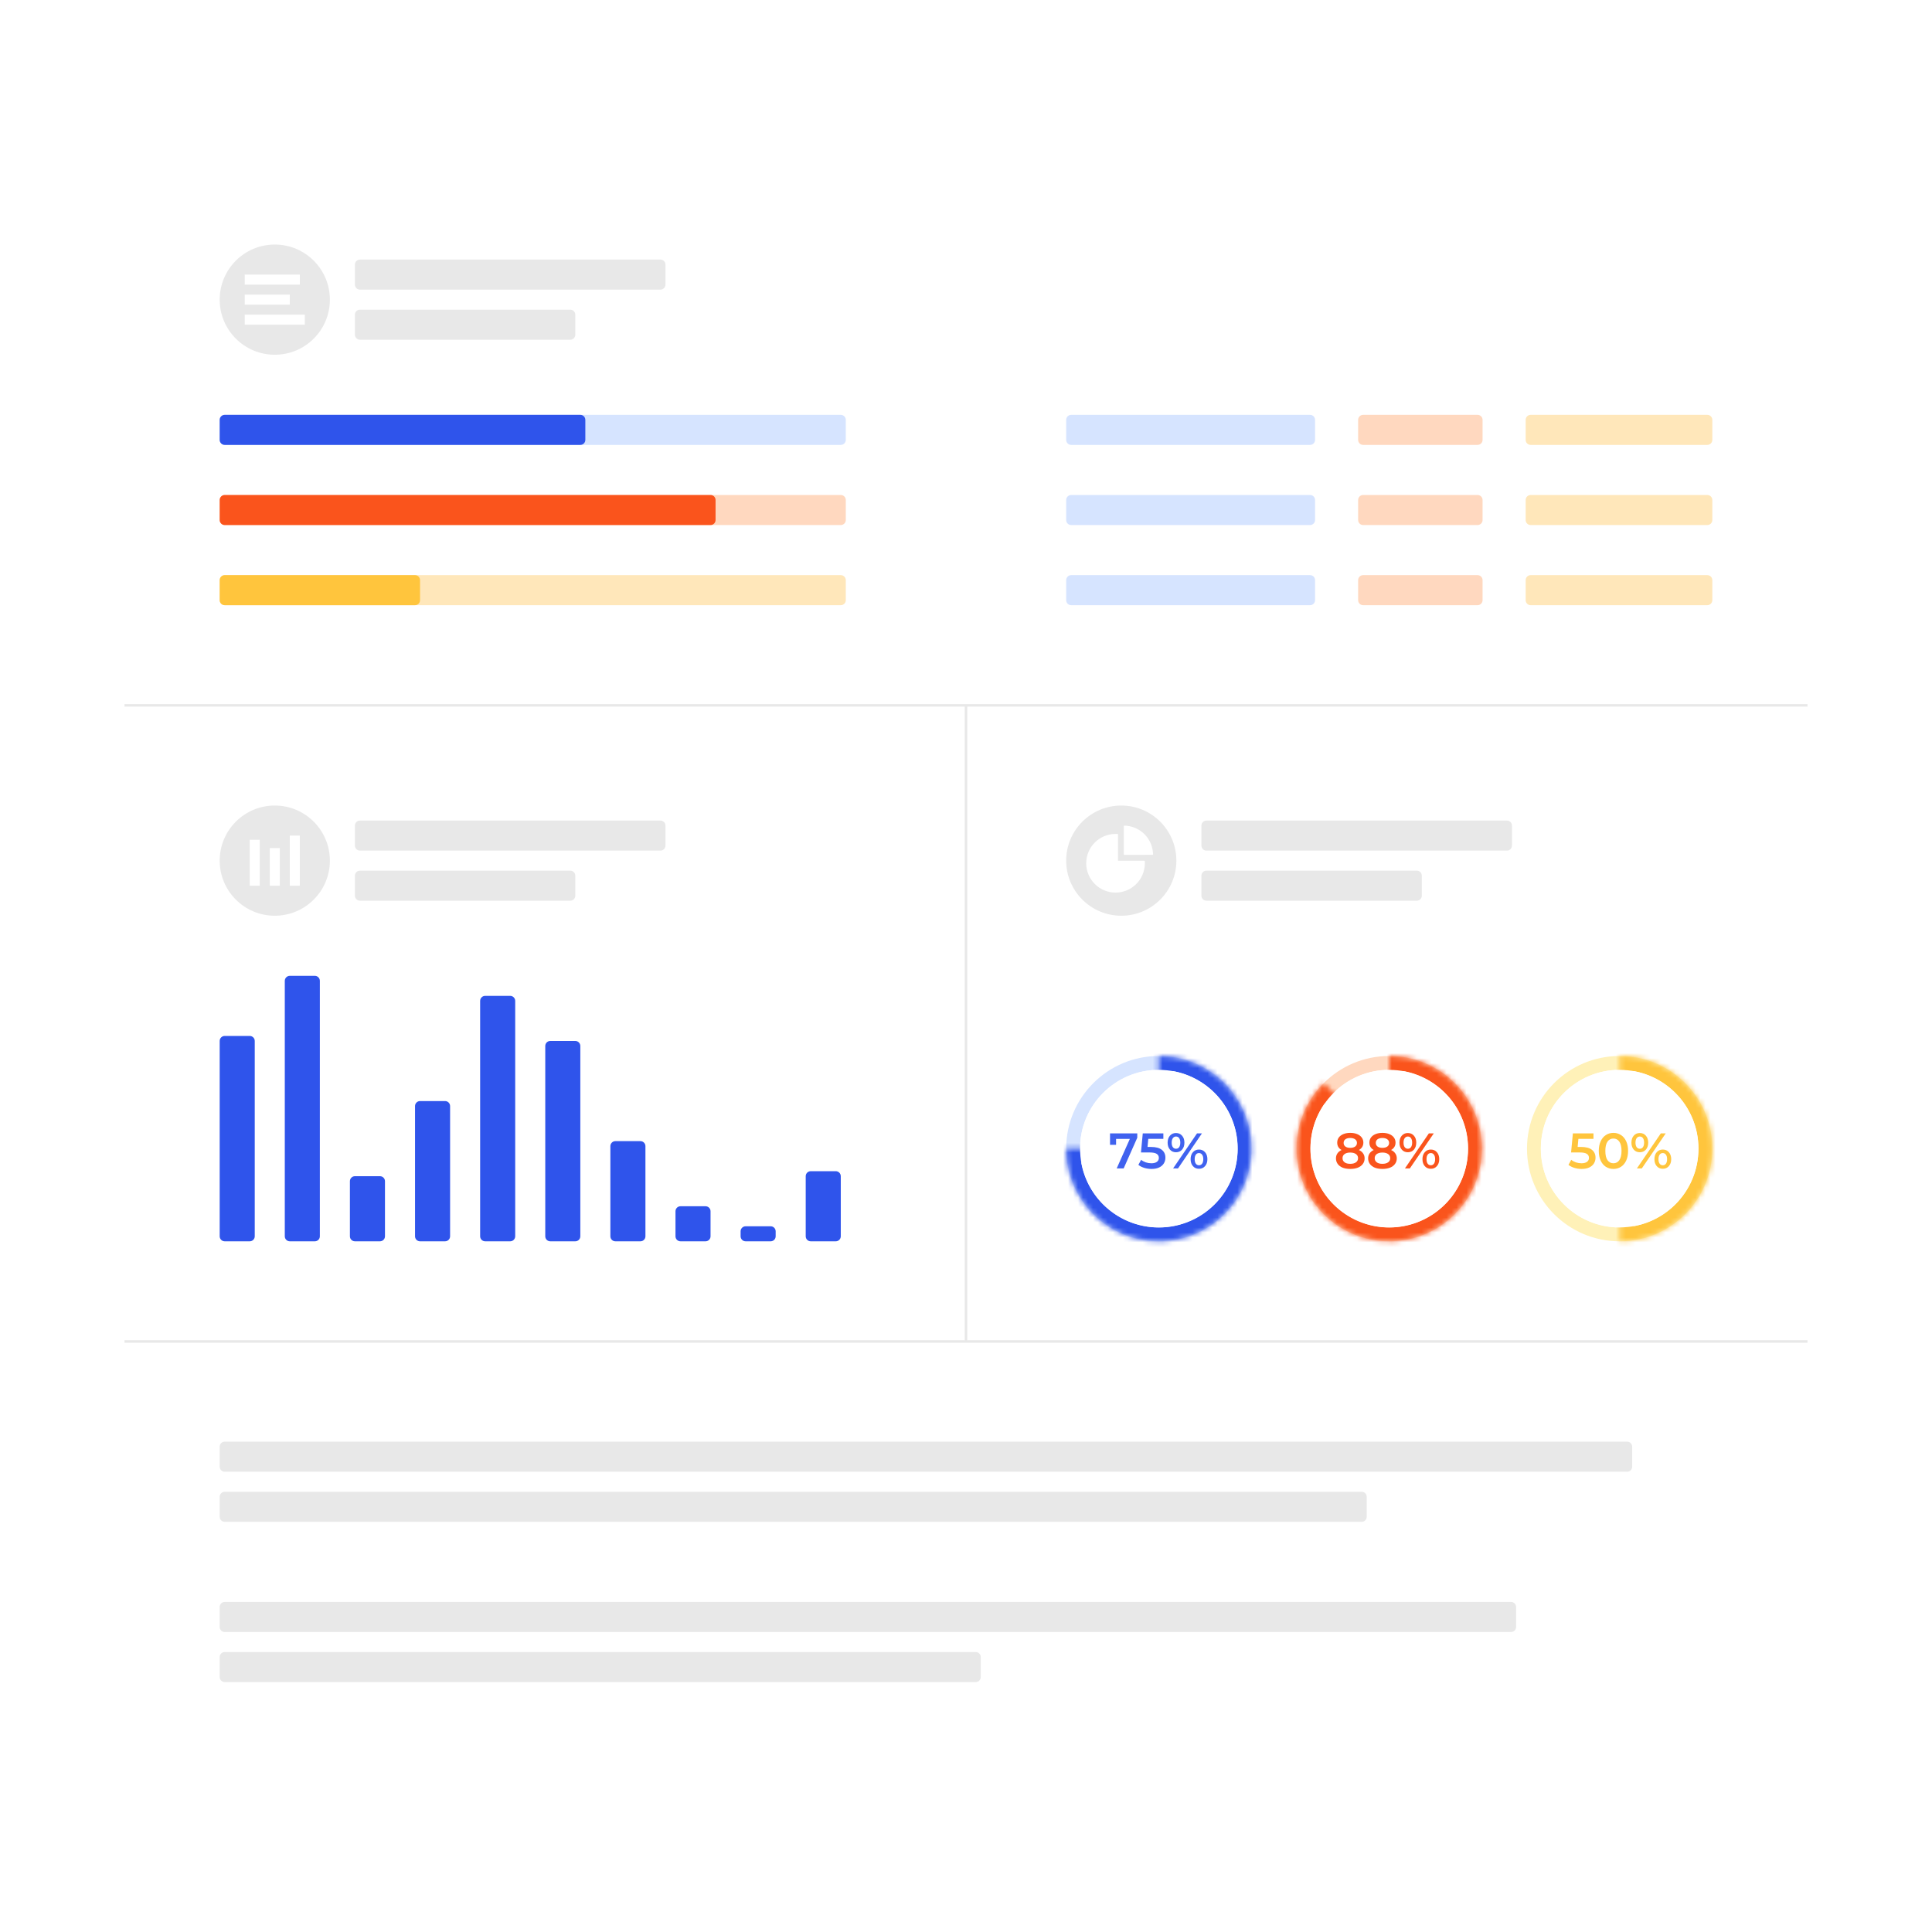 <svg width="388" height="388" viewBox="0 0 388 388" fill="none" xmlns="http://www.w3.org/2000/svg">
<g filter="url(#filter0_dd)">
<path d="M24 34.024C24 31.802 25.802 30 28.024 30H359.976C362.199 30 364 31.802 364 34.024V353.905C364 356.128 362.199 357.929 359.976 357.929H28.024C25.802 357.929 24 356.128 24 353.905V34.024Z" fill="white"/>
</g>
<path fill-rule="evenodd" clip-rule="evenodd" d="M362.994 141.908H25.006V141.405H362.994V141.908Z" fill="#E8E8E8"/>
<path fill-rule="evenodd" clip-rule="evenodd" d="M362.994 269.66H25.006V269.157H362.994V269.66Z" fill="#E8E8E8"/>
<path fill-rule="evenodd" clip-rule="evenodd" d="M193.749 269.408L193.749 141.657L194.252 141.657L194.252 269.408L193.749 269.408Z" fill="#E8E8E8"/>
<circle cx="232.729" cy="230.681" r="17.222" stroke="#D6E4FF" stroke-width="2.775"/>
<mask id="path-7-inside-1" fill="white">
<path d="M232.729 212.071C236.409 212.071 240.007 213.163 243.067 215.207C246.128 217.252 248.513 220.159 249.922 223.559C251.33 226.959 251.699 230.701 250.981 234.311C250.262 237.921 248.49 241.237 245.887 243.839C243.285 246.442 239.969 248.214 236.359 248.932C232.749 249.651 229.008 249.282 225.607 247.873C222.207 246.465 219.3 244.08 217.255 241.019C215.211 237.959 214.119 234.361 214.119 230.681H232.729V212.071Z"/>
</mask>
<path d="M232.729 212.071C236.409 212.071 240.007 213.163 243.067 215.207C246.128 217.252 248.513 220.159 249.922 223.559C251.33 226.959 251.699 230.701 250.981 234.311C250.262 237.921 248.49 241.237 245.887 243.839C243.285 246.442 239.969 248.214 236.359 248.932C232.749 249.651 229.008 249.282 225.607 247.873C222.207 246.465 219.3 244.08 217.255 241.019C215.211 237.959 214.119 234.361 214.119 230.681H232.729V212.071Z" stroke="#2F54EB" stroke-width="5.55" mask="url(#path-7-inside-1)"/>
<circle cx="232.728" cy="230.68" r="15.818" fill="white"/>
<path d="M228.396 227.613V228.488L225.66 234.654H224.262L226.907 228.719H224.141V229.916H222.924V227.613H228.396Z" fill="#4062EF"/>
<path d="M231.13 230.339C232.123 230.339 232.857 230.533 233.333 230.922C233.809 231.304 234.047 231.827 234.047 232.491C234.047 232.914 233.944 233.296 233.736 233.638C233.528 233.98 233.216 234.252 232.8 234.453C232.384 234.654 231.871 234.755 231.261 234.755C230.758 234.755 230.272 234.684 229.802 234.543C229.333 234.396 228.937 234.195 228.616 233.94L229.169 232.924C229.43 233.138 229.742 233.309 230.104 233.437C230.473 233.558 230.852 233.618 231.241 233.618C231.704 233.618 232.066 233.524 232.327 233.336C232.596 233.142 232.73 232.877 232.73 232.542C232.73 232.18 232.586 231.908 232.297 231.727C232.016 231.539 231.529 231.445 230.839 231.445H229.139L229.501 227.613H233.635V228.709H230.607L230.456 230.339H231.13Z" fill="#4062EF"/>
<path d="M236.172 231.405C235.669 231.405 235.263 231.227 234.955 230.872C234.647 230.516 234.492 230.05 234.492 229.474C234.492 228.897 234.647 228.431 234.955 228.075C235.263 227.72 235.669 227.542 236.172 227.542C236.675 227.542 237.081 227.72 237.389 228.075C237.704 228.424 237.862 228.89 237.862 229.474C237.862 230.057 237.704 230.526 237.389 230.882C237.081 231.231 236.675 231.405 236.172 231.405ZM240.397 227.613H241.383L236.575 234.654H235.589L240.397 227.613ZM236.172 230.701C236.447 230.701 236.658 230.594 236.806 230.379C236.96 230.164 237.037 229.863 237.037 229.474C237.037 229.085 236.96 228.783 236.806 228.568C236.658 228.354 236.447 228.246 236.172 228.246C235.911 228.246 235.699 228.357 235.538 228.578C235.384 228.793 235.307 229.091 235.307 229.474C235.307 229.856 235.384 230.158 235.538 230.379C235.699 230.594 235.911 230.701 236.172 230.701ZM240.789 234.724C240.286 234.724 239.881 234.547 239.572 234.191C239.264 233.836 239.109 233.37 239.109 232.793C239.109 232.216 239.264 231.75 239.572 231.395C239.881 231.039 240.286 230.862 240.789 230.862C241.292 230.862 241.698 231.039 242.006 231.395C242.322 231.75 242.479 232.216 242.479 232.793C242.479 233.37 242.322 233.836 242.006 234.191C241.698 234.547 241.292 234.724 240.789 234.724ZM240.789 234.02C241.058 234.02 241.269 233.913 241.423 233.698C241.577 233.477 241.654 233.175 241.654 232.793C241.654 232.411 241.577 232.112 241.423 231.898C241.269 231.677 241.058 231.566 240.789 231.566C240.521 231.566 240.31 231.673 240.156 231.888C240.001 232.102 239.924 232.404 239.924 232.793C239.924 233.182 240.001 233.484 240.156 233.698C240.31 233.913 240.521 234.02 240.789 234.02Z" fill="#4062EF"/>
<circle cx="279" cy="230.681" r="17.222" stroke="#FFD8BF" stroke-width="2.775"/>
<mask id="path-11-inside-2" fill="white">
<path d="M279 212.071C283.305 212.071 287.478 213.564 290.806 216.295C294.134 219.027 296.412 222.827 297.252 227.05C298.092 231.273 297.442 235.656 295.412 239.453C293.383 243.25 290.099 246.226 286.122 247.873C282.144 249.521 277.718 249.739 273.598 248.489C269.478 247.239 265.919 244.599 263.527 241.019C261.135 237.44 260.058 233.141 260.48 228.857C260.902 224.572 262.797 220.566 265.841 217.522L279 230.681V212.071Z"/>
</mask>
<path d="M279 212.071C283.305 212.071 287.478 213.564 290.806 216.295C294.134 219.027 296.412 222.827 297.252 227.05C298.092 231.273 297.442 235.656 295.412 239.453C293.383 243.25 290.099 246.226 286.122 247.873C282.144 249.521 277.718 249.739 273.598 248.489C269.478 247.239 265.919 244.599 263.527 241.019C261.135 237.44 260.058 233.141 260.48 228.857C260.902 224.572 262.797 220.566 265.841 217.522L279 230.681V212.071Z" stroke="#FA541C" stroke-width="5.55" mask="url(#path-11-inside-2)"/>
<circle cx="279" cy="230.68" r="15.818" fill="white"/>
<path d="M272.906 230.952C273.275 231.12 273.556 231.348 273.751 231.636C273.952 231.918 274.053 232.25 274.053 232.632C274.053 233.061 273.932 233.437 273.691 233.759C273.456 234.08 273.121 234.329 272.685 234.503C272.249 234.671 271.742 234.754 271.166 234.754C270.589 234.754 270.083 234.671 269.647 234.503C269.218 234.329 268.886 234.08 268.651 233.759C268.416 233.437 268.299 233.061 268.299 232.632C268.299 232.25 268.396 231.918 268.591 231.636C268.785 231.348 269.063 231.12 269.425 230.952C269.144 230.798 268.926 230.597 268.772 230.349C268.624 230.094 268.55 229.802 268.55 229.473C268.55 229.078 268.658 228.732 268.872 228.437C269.094 228.142 269.402 227.914 269.798 227.753C270.193 227.592 270.649 227.512 271.166 227.512C271.689 227.512 272.148 227.592 272.544 227.753C272.939 227.914 273.248 228.142 273.469 228.437C273.691 228.732 273.801 229.078 273.801 229.473C273.801 229.802 273.724 230.09 273.57 230.338C273.416 230.587 273.194 230.791 272.906 230.952ZM271.166 228.538C270.757 228.538 270.431 228.625 270.19 228.799C269.955 228.974 269.838 229.219 269.838 229.534C269.838 229.836 269.955 230.077 270.19 230.258C270.431 230.432 270.757 230.52 271.166 230.52C271.581 230.52 271.91 230.432 272.151 230.258C272.393 230.077 272.514 229.836 272.514 229.534C272.514 229.219 272.39 228.974 272.141 228.799C271.9 228.625 271.575 228.538 271.166 228.538ZM271.166 233.728C271.649 233.728 272.031 233.628 272.312 233.427C272.594 233.225 272.735 232.947 272.735 232.592C272.735 232.243 272.594 231.968 272.312 231.767C272.031 231.566 271.649 231.465 271.166 231.465C270.683 231.465 270.304 231.566 270.029 231.767C269.754 231.968 269.617 232.243 269.617 232.592C269.617 232.947 269.754 233.225 270.029 233.427C270.304 233.628 270.683 233.728 271.166 233.728Z" fill="#FA541C"/>
<path d="M279.367 230.952C279.736 231.12 280.018 231.348 280.212 231.636C280.414 231.918 280.514 232.25 280.514 232.632C280.514 233.061 280.393 233.437 280.152 233.759C279.917 234.08 279.582 234.329 279.146 234.503C278.71 234.671 278.204 234.754 277.627 234.754C277.05 234.754 276.544 234.671 276.108 234.503C275.679 234.329 275.347 234.08 275.112 233.759C274.878 233.437 274.76 233.061 274.76 232.632C274.76 232.25 274.858 231.918 275.052 231.636C275.246 231.348 275.525 231.12 275.887 230.952C275.605 230.798 275.387 230.597 275.233 230.349C275.086 230.094 275.012 229.802 275.012 229.473C275.012 229.078 275.119 228.732 275.334 228.437C275.555 228.142 275.863 227.914 276.259 227.753C276.655 227.592 277.111 227.512 277.627 227.512C278.15 227.512 278.61 227.592 279.005 227.753C279.401 227.914 279.709 228.142 279.931 228.437C280.152 228.732 280.263 229.078 280.263 229.473C280.263 229.802 280.186 230.09 280.031 230.338C279.877 230.587 279.656 230.791 279.367 230.952ZM277.627 228.538C277.218 228.538 276.893 228.625 276.651 228.799C276.417 228.974 276.299 229.219 276.299 229.534C276.299 229.836 276.417 230.077 276.651 230.258C276.893 230.432 277.218 230.52 277.627 230.52C278.043 230.52 278.372 230.432 278.613 230.258C278.854 230.077 278.975 229.836 278.975 229.534C278.975 229.219 278.851 228.974 278.603 228.799C278.361 228.625 278.036 228.538 277.627 228.538ZM277.627 233.728C278.11 233.728 278.492 233.628 278.774 233.427C279.056 233.225 279.196 232.947 279.196 232.592C279.196 232.243 279.056 231.968 278.774 231.767C278.492 231.566 278.11 231.465 277.627 231.465C277.144 231.465 276.765 231.566 276.49 231.767C276.216 231.968 276.078 232.243 276.078 232.592C276.078 232.947 276.216 233.225 276.49 233.427C276.765 233.628 277.144 233.728 277.627 233.728Z" fill="#FA541C"/>
<path d="M282.733 231.405C282.23 231.405 281.824 231.227 281.516 230.872C281.207 230.516 281.053 230.05 281.053 229.473C281.053 228.897 281.207 228.431 281.516 228.075C281.824 227.72 282.23 227.542 282.733 227.542C283.236 227.542 283.642 227.72 283.95 228.075C284.265 228.424 284.423 228.89 284.423 229.473C284.423 230.057 284.265 230.526 283.95 230.882C283.642 231.23 283.236 231.405 282.733 231.405ZM286.958 227.612H287.944L283.135 234.654H282.15L286.958 227.612ZM282.733 230.701C283.008 230.701 283.219 230.593 283.367 230.379C283.521 230.164 283.598 229.862 283.598 229.473C283.598 229.084 283.521 228.783 283.367 228.568C283.219 228.353 283.008 228.246 282.733 228.246C282.471 228.246 282.26 228.357 282.099 228.578C281.945 228.793 281.868 229.091 281.868 229.473C281.868 229.856 281.945 230.157 282.099 230.379C282.26 230.593 282.471 230.701 282.733 230.701ZM287.35 234.724C286.847 234.724 286.441 234.547 286.133 234.191C285.824 233.836 285.67 233.37 285.67 232.793C285.67 232.216 285.824 231.75 286.133 231.395C286.441 231.039 286.847 230.862 287.35 230.862C287.853 230.862 288.259 231.039 288.567 231.395C288.882 231.75 289.04 232.216 289.04 232.793C289.04 233.37 288.882 233.836 288.567 234.191C288.259 234.547 287.853 234.724 287.35 234.724ZM287.35 234.02C287.618 234.02 287.83 233.913 287.984 233.698C288.138 233.477 288.215 233.175 288.215 232.793C288.215 232.411 288.138 232.112 287.984 231.898C287.83 231.676 287.618 231.566 287.35 231.566C287.082 231.566 286.871 231.673 286.716 231.888C286.562 232.102 286.485 232.404 286.485 232.793C286.485 233.182 286.562 233.484 286.716 233.698C286.871 233.913 287.082 234.02 287.35 234.02Z" fill="#FA541C"/>
<circle cx="325.272" cy="230.681" r="17.222" stroke="#FFF1B8" stroke-width="2.775"/>
<mask id="path-15-inside-3" fill="white">
<path d="M325.272 212.071C327.715 212.071 330.135 212.552 332.393 213.488C334.651 214.423 336.702 215.794 338.43 217.522C340.159 219.25 341.529 221.301 342.464 223.559C343.4 225.817 343.881 228.237 343.881 230.681C343.881 233.124 343.4 235.544 342.464 237.802C341.529 240.06 340.159 242.111 338.43 243.839C336.702 245.568 334.651 246.938 332.393 247.873C330.135 248.809 327.715 249.29 325.272 249.29L325.272 230.681V212.071Z"/>
</mask>
<path d="M325.272 212.071C327.715 212.071 330.135 212.552 332.393 213.488C334.651 214.423 336.702 215.794 338.43 217.522C340.159 219.25 341.529 221.301 342.464 223.559C343.4 225.817 343.881 228.237 343.881 230.681C343.881 233.124 343.4 235.544 342.464 237.802C341.529 240.06 340.159 242.111 338.43 243.839C336.702 245.568 334.651 246.938 332.393 247.873C330.135 248.809 327.715 249.29 325.272 249.29L325.272 230.681V212.071Z" stroke="#FFC53D" stroke-width="5.55" mask="url(#path-15-inside-3)"/>
<circle cx="325.273" cy="230.68" r="15.818" fill="white"/>
<path d="M317.509 230.338C318.501 230.338 319.236 230.533 319.712 230.922C320.188 231.304 320.426 231.827 320.426 232.491C320.426 232.914 320.322 233.296 320.114 233.638C319.906 233.98 319.595 234.251 319.179 234.453C318.763 234.654 318.25 234.754 317.64 234.754C317.137 234.754 316.651 234.684 316.181 234.543C315.712 234.396 315.316 234.194 314.994 233.94L315.547 232.924C315.809 233.138 316.121 233.309 316.483 233.437C316.852 233.557 317.231 233.618 317.62 233.618C318.082 233.618 318.444 233.524 318.706 233.336C318.974 233.142 319.108 232.877 319.108 232.541C319.108 232.179 318.964 231.908 318.676 231.727C318.394 231.539 317.908 231.445 317.217 231.445H315.517L315.879 227.612H320.014V228.709H316.986L316.835 230.338H317.509Z" fill="#FFC53D"/>
<path d="M324.017 234.754C323.454 234.754 322.951 234.614 322.508 234.332C322.066 234.044 321.717 233.628 321.462 233.085C321.207 232.535 321.08 231.884 321.08 231.133C321.08 230.382 321.207 229.735 321.462 229.192C321.717 228.642 322.066 228.226 322.508 227.944C322.951 227.656 323.454 227.512 324.017 227.512C324.58 227.512 325.083 227.656 325.526 227.944C325.975 228.226 326.327 228.642 326.582 229.192C326.837 229.735 326.964 230.382 326.964 231.133C326.964 231.884 326.837 232.535 326.582 233.085C326.327 233.628 325.975 234.044 325.526 234.332C325.083 234.614 324.58 234.754 324.017 234.754ZM324.017 233.618C324.52 233.618 324.916 233.41 325.204 232.994C325.499 232.578 325.647 231.958 325.647 231.133C325.647 230.308 325.499 229.688 325.204 229.272C324.916 228.856 324.52 228.649 324.017 228.649C323.521 228.649 323.125 228.856 322.83 229.272C322.542 229.688 322.398 230.308 322.398 231.133C322.398 231.958 322.542 232.578 322.83 232.994C323.125 233.41 323.521 233.618 324.017 233.618Z" fill="#FFC53D"/>
<path d="M329.317 231.405C328.814 231.405 328.408 231.227 328.1 230.872C327.791 230.516 327.637 230.05 327.637 229.473C327.637 228.897 327.791 228.431 328.1 228.075C328.408 227.72 328.814 227.542 329.317 227.542C329.82 227.542 330.225 227.72 330.534 228.075C330.849 228.424 331.007 228.89 331.007 229.473C331.007 230.057 330.849 230.526 330.534 230.882C330.225 231.23 329.82 231.405 329.317 231.405ZM333.542 227.612H334.527L329.719 234.654H328.733L333.542 227.612ZM329.317 230.701C329.592 230.701 329.803 230.593 329.95 230.379C330.105 230.164 330.182 229.862 330.182 229.473C330.182 229.084 330.105 228.783 329.95 228.568C329.803 228.353 329.592 228.246 329.317 228.246C329.055 228.246 328.844 228.357 328.683 228.578C328.529 228.793 328.452 229.091 328.452 229.473C328.452 229.856 328.529 230.157 328.683 230.379C328.844 230.593 329.055 230.701 329.317 230.701ZM333.934 234.724C333.431 234.724 333.025 234.547 332.717 234.191C332.408 233.836 332.254 233.37 332.254 232.793C332.254 232.216 332.408 231.75 332.717 231.395C333.025 231.039 333.431 230.862 333.934 230.862C334.437 230.862 334.843 231.039 335.151 231.395C335.466 231.75 335.624 232.216 335.624 232.793C335.624 233.37 335.466 233.836 335.151 234.191C334.843 234.547 334.437 234.724 333.934 234.724ZM333.934 234.02C334.202 234.02 334.413 233.913 334.568 233.698C334.722 233.477 334.799 233.175 334.799 232.793C334.799 232.411 334.722 232.112 334.568 231.898C334.413 231.676 334.202 231.566 333.934 231.566C333.666 231.566 333.454 231.673 333.3 231.888C333.146 232.102 333.069 232.404 333.069 232.793C333.069 233.182 333.146 233.484 333.3 233.698C333.454 233.913 333.666 234.02 333.934 234.02Z" fill="#FFC53D"/>
<path d="M71.277 53.136C71.277 52.581 71.728 52.13 72.283 52.13H132.638C133.194 52.13 133.644 52.581 133.644 53.136V57.16C133.644 57.715 133.194 58.166 132.638 58.166H72.283C71.728 58.166 71.277 57.715 71.277 57.16V53.136Z" fill="#E8E8E8"/>
<path d="M71.277 165.799C71.277 165.243 71.728 164.793 72.283 164.793H132.638C133.194 164.793 133.644 165.243 133.644 165.799V169.822C133.644 170.378 133.194 170.828 132.638 170.828H72.283C71.728 170.828 71.277 170.378 71.277 169.822V165.799Z" fill="#E8E8E8"/>
<path d="M241.277 165.799C241.277 165.243 241.728 164.793 242.283 164.793H302.638C303.194 164.793 303.644 165.243 303.644 165.799V169.822C303.644 170.378 303.194 170.828 302.638 170.828H242.283C241.728 170.828 241.277 170.378 241.277 169.822V165.799Z" fill="#E8E8E8"/>
<path d="M71.277 63.195C71.277 62.64 71.728 62.189 72.283 62.189H114.532C115.087 62.189 115.538 62.64 115.538 63.195V67.219C115.538 67.774 115.087 68.225 114.532 68.225H72.283C71.728 68.225 71.277 67.774 71.277 67.219V63.195Z" fill="#E8E8E8"/>
<path d="M71.277 175.858C71.277 175.302 71.728 174.852 72.283 174.852H114.532C115.087 174.852 115.538 175.302 115.538 175.858V179.882C115.538 180.437 115.087 180.887 114.532 180.887H72.283C71.728 180.887 71.277 180.437 71.277 179.882V175.858Z" fill="#E8E8E8"/>
<path d="M241.277 175.858C241.277 175.302 241.728 174.852 242.283 174.852H284.532C285.087 174.852 285.538 175.302 285.538 175.858V179.882C285.538 180.437 285.087 180.887 284.532 180.887H242.283C241.728 180.887 241.277 180.437 241.277 179.882V175.858Z" fill="#E8E8E8"/>
<path d="M214.119 84.32C214.119 83.764 214.57 83.314 215.125 83.314H263.096C263.652 83.314 264.102 83.764 264.102 84.32V88.343C264.102 88.899 263.652 89.349 263.096 89.349H215.125C214.57 89.349 214.119 88.899 214.119 88.343V84.32Z" fill="#D6E4FF"/>
<path d="M44.119 209.053C44.119 208.498 44.569 208.047 45.125 208.047H50.155C50.71 208.047 51.161 208.498 51.161 209.053V248.284C51.161 248.839 50.71 249.29 50.155 249.29H45.125C44.569 249.29 44.119 248.839 44.119 248.284V209.053Z" fill="#2F54EB"/>
<path d="M57.195 196.982C57.195 196.427 57.646 195.976 58.201 195.976H63.231C63.786 195.976 64.237 196.427 64.237 196.982V248.284C64.237 248.84 63.786 249.29 63.231 249.29H58.201C57.646 249.29 57.195 248.84 57.195 248.284V196.982Z" fill="#2F54EB"/>
<path d="M70.272 237.219C70.272 236.663 70.722 236.213 71.277 236.213H76.307C76.862 236.213 77.313 236.663 77.313 237.219V248.284C77.313 248.84 76.862 249.29 76.307 249.29H71.277C70.722 249.29 70.272 248.84 70.272 248.284V237.219Z" fill="#2F54EB"/>
<path d="M83.35 222.13C83.35 221.575 83.8 221.124 84.356 221.124H89.385C89.941 221.124 90.391 221.575 90.391 222.13V248.284C90.391 248.84 89.941 249.29 89.385 249.29H84.356C83.8 249.29 83.35 248.84 83.35 248.284V222.13Z" fill="#2F54EB"/>
<path d="M96.426 201.006C96.426 200.45 96.876 200 97.432 200H102.461C103.017 200 103.467 200.45 103.467 201.006V248.284C103.467 248.84 103.017 249.29 102.461 249.29H97.432C96.876 249.29 96.426 248.84 96.426 248.284V201.006Z" fill="#2F54EB"/>
<path d="M109.504 210.059C109.504 209.504 109.954 209.053 110.51 209.053H115.539C116.095 209.053 116.545 209.504 116.545 210.059V248.284C116.545 248.84 116.095 249.29 115.539 249.29H110.51C109.954 249.29 109.504 248.84 109.504 248.284V210.059Z" fill="#2F54EB"/>
<path d="M122.58 230.177C122.58 229.622 123.03 229.172 123.586 229.172H128.616C129.171 229.172 129.621 229.622 129.621 230.177V248.284C129.621 248.839 129.171 249.29 128.616 249.29H123.586C123.03 249.29 122.58 248.839 122.58 248.284V230.177Z" fill="#2F54EB"/>
<path d="M135.656 243.255C135.656 242.699 136.107 242.249 136.662 242.249H141.692C142.247 242.249 142.698 242.699 142.698 243.255V248.284C142.698 248.84 142.247 249.29 141.692 249.29H136.662C136.107 249.29 135.656 248.84 135.656 248.284V243.255Z" fill="#2F54EB"/>
<path d="M148.734 247.278C148.734 246.722 149.185 246.272 149.74 246.272H154.77C155.325 246.272 155.776 246.722 155.776 247.278V248.284C155.776 248.839 155.325 249.29 154.77 249.29H149.74C149.185 249.29 148.734 248.839 148.734 248.284V247.278Z" fill="#2F54EB"/>
<path d="M161.811 236.213C161.811 235.658 162.261 235.207 162.816 235.207H167.846C168.402 235.207 168.852 235.658 168.852 236.213V248.284C168.852 248.84 168.402 249.29 167.846 249.29H162.816C162.261 249.29 161.811 248.84 161.811 248.284V236.213Z" fill="#2F54EB"/>
<path d="M272.752 84.32C272.752 83.764 273.202 83.314 273.758 83.314H296.737C297.293 83.314 297.743 83.764 297.743 84.32V88.343C297.743 88.899 297.293 89.349 296.737 89.349H273.758C273.202 89.349 272.752 88.899 272.752 88.343V84.32Z" fill="#FFD8BF"/>
<path d="M306.395 84.32C306.395 83.764 306.845 83.314 307.4 83.314H342.876C343.431 83.314 343.882 83.764 343.882 84.32V88.343C343.882 88.899 343.431 89.349 342.876 89.349H307.4C306.845 89.349 306.395 88.899 306.395 88.343V84.32Z" fill="#FFE7BA"/>
<path d="M214.119 100.414C214.119 99.859 214.57 99.408 215.125 99.408H263.096C263.652 99.408 264.102 99.859 264.102 100.414V104.438C264.102 104.993 263.652 105.444 263.096 105.444H215.125C214.57 105.444 214.119 104.993 214.119 104.438V100.414Z" fill="#D6E4FF"/>
<path d="M272.752 100.414C272.752 99.859 273.202 99.408 273.758 99.408H296.737C297.293 99.408 297.743 99.859 297.743 100.414V104.438C297.743 104.993 297.293 105.444 296.737 105.444H273.758C273.202 105.444 272.752 104.993 272.752 104.438V100.414Z" fill="#FFD8BF"/>
<path d="M306.395 100.414C306.395 99.859 306.845 99.408 307.4 99.408H342.876C343.431 99.408 343.882 99.859 343.882 100.414V104.438C343.882 104.993 343.431 105.444 342.876 105.444H307.4C306.845 105.444 306.395 104.993 306.395 104.438V100.414Z" fill="#FFE7BA"/>
<path d="M214.119 116.509C214.119 115.953 214.57 115.503 215.125 115.503H263.096C263.652 115.503 264.102 115.953 264.102 116.509V120.533C264.102 121.088 263.652 121.539 263.096 121.539H215.125C214.57 121.539 214.119 121.088 214.119 120.533V116.509Z" fill="#D6E4FF"/>
<path d="M272.752 116.509C272.752 115.953 273.202 115.503 273.758 115.503H296.737C297.293 115.503 297.743 115.953 297.743 116.509V120.533C297.743 121.088 297.293 121.539 296.737 121.539H273.758C273.202 121.539 272.752 121.088 272.752 120.533V116.509Z" fill="#FFD8BF"/>
<path d="M306.395 116.509C306.395 115.953 306.845 115.503 307.4 115.503H342.876C343.431 115.503 343.882 115.953 343.882 116.509V120.533C343.882 121.088 343.431 121.539 342.876 121.539H307.4C306.845 121.539 306.395 121.088 306.395 120.533V116.509Z" fill="#FFE7BA"/>
<path d="M44.119 84.32C44.119 83.764 44.569 83.314 45.125 83.314H168.853C169.408 83.314 169.859 83.764 169.859 84.32V88.343C169.859 88.899 169.408 89.349 168.853 89.349H45.125C44.569 89.349 44.119 88.899 44.119 88.343V84.32Z" fill="#D6E4FF"/>
<path d="M44.119 100.414C44.119 99.859 44.569 99.408 45.125 99.408H168.853C169.408 99.408 169.859 99.859 169.859 100.414V104.438C169.859 104.993 169.408 105.444 168.853 105.444H45.125C44.569 105.444 44.119 104.993 44.119 104.438V100.414Z" fill="#FFD8BF"/>
<path d="M44.119 116.509C44.119 115.953 44.569 115.503 45.125 115.503H168.853C169.408 115.503 169.859 115.953 169.859 116.509V120.533C169.859 121.088 169.408 121.539 168.853 121.539H45.125C44.569 121.539 44.119 121.088 44.119 120.533V116.509Z" fill="#FFE7BA"/>
<path d="M44.119 84.32C44.119 83.764 44.569 83.314 45.125 83.314H116.545C117.101 83.314 117.551 83.764 117.551 84.32V88.343C117.551 88.899 117.101 89.349 116.545 89.349H45.125C44.569 89.349 44.119 88.899 44.119 88.343V84.32Z" fill="#2F54EB"/>
<path d="M44.119 100.414C44.119 99.859 44.569 99.408 45.125 99.408H142.699C143.255 99.408 143.705 99.859 143.705 100.414V104.438C143.705 104.993 143.255 105.444 142.699 105.444H45.125C44.569 105.444 44.119 104.993 44.119 104.438V100.414Z" fill="#FA541C"/>
<path d="M44.119 116.509C44.119 115.953 44.569 115.503 45.125 115.503H83.35C83.906 115.503 84.356 115.953 84.356 116.509V120.533C84.356 121.088 83.906 121.539 83.35 121.539H45.125C44.569 121.539 44.119 121.088 44.119 120.533V116.509Z" fill="#FFC53D"/>
<path d="M66.249 60.178C66.249 66.289 61.295 71.243 55.184 71.243C49.073 71.243 44.119 66.289 44.119 60.178C44.119 54.066 49.073 49.112 55.184 49.112C61.295 49.112 66.249 54.066 66.249 60.178Z" fill="#E8E8E8"/>
<path d="M49.148 55.148H60.214V57.16H49.148V55.148Z" fill="white"/>
<path d="M49.148 59.172H58.202V61.183H49.148V59.172Z" fill="white"/>
<path d="M49.148 63.195H61.219V65.207H49.148V63.195Z" fill="white"/>
<path d="M66.249 172.84C66.249 178.951 61.295 183.905 55.184 183.905C49.073 183.905 44.119 178.951 44.119 172.84C44.119 166.729 49.073 161.775 55.184 161.775C61.295 161.775 66.249 166.729 66.249 172.84Z" fill="#E8E8E8"/>
<path d="M50.154 177.87L50.154 168.649L52.166 168.649L52.166 177.87L50.154 177.87Z" fill="white"/>
<path d="M54.178 177.87L54.178 170.325L56.19 170.325L56.19 177.87L54.178 177.87Z" fill="white"/>
<path d="M58.201 177.87L58.201 167.811L60.213 167.811L60.213 177.87L58.201 177.87Z" fill="white"/>
<path d="M236.249 172.84C236.249 178.951 231.295 183.905 225.184 183.905C219.073 183.905 214.119 178.951 214.119 172.84C214.119 166.729 219.073 161.775 225.184 161.775C231.295 161.775 236.249 166.729 236.249 172.84Z" fill="#E8E8E8"/>
<path d="M229.8 172.867H224.53V167.597C224.53 167.533 224.477 167.479 224.412 167.479H224.029C223.256 167.479 222.49 167.631 221.776 167.926C221.062 168.222 220.413 168.656 219.867 169.204C219.329 169.74 218.9 170.375 218.605 171.075C218.299 171.801 218.143 172.572 218.143 173.368C218.143 174.163 218.299 174.933 218.605 175.659C218.901 176.359 219.326 176.99 219.867 177.53C220.407 178.071 221.037 178.495 221.738 178.792C222.463 179.099 223.243 179.257 224.031 179.256C224.804 179.257 225.57 179.105 226.284 178.809C226.998 178.513 227.647 178.079 228.193 177.532C228.734 176.991 229.159 176.362 229.455 175.66C229.762 174.935 229.92 174.155 229.919 173.368V172.985C229.917 172.92 229.864 172.867 229.8 172.867Z" fill="white"/>
<path d="M231.576 171.546L231.537 171.13C231.412 169.775 230.811 168.496 229.841 167.531C228.873 166.563 227.596 165.964 226.233 165.837L225.816 165.799C225.746 165.793 225.688 165.846 225.688 165.916V171.569C225.688 171.634 225.741 171.687 225.805 171.687L231.458 171.673C231.527 171.671 231.582 171.614 231.576 171.546Z" fill="white"/>
<path d="M44.119 290.532C44.119 289.977 44.569 289.526 45.125 289.526H326.782C327.337 289.526 327.788 289.977 327.788 290.532V294.556C327.788 295.112 327.337 295.562 326.782 295.562H45.125C44.569 295.562 44.119 295.112 44.119 294.556V290.532Z" fill="#E8E8E8"/>
<path d="M44.119 300.592C44.119 300.036 44.569 299.586 45.125 299.586H273.468C274.024 299.586 274.474 300.036 274.474 300.592V304.616C274.474 305.171 274.024 305.621 273.468 305.621H45.125C44.569 305.621 44.119 305.171 44.119 304.616V300.592Z" fill="#E8E8E8"/>
<path d="M44.119 322.722C44.119 322.166 44.569 321.716 45.125 321.716H303.467C304.022 321.716 304.473 322.166 304.473 322.722V326.746C304.473 327.301 304.022 327.752 303.467 327.752H45.125C44.569 327.752 44.119 327.301 44.119 326.746V322.722Z" fill="#E8E8E8"/>
<path d="M44.119 332.781C44.119 332.226 44.569 331.775 45.125 331.775H195.958C196.513 331.775 196.963 332.226 196.963 332.781V336.805C196.963 337.36 196.513 337.811 195.958 337.811H45.125C44.569 337.811 44.119 337.36 44.119 336.805V332.781Z" fill="#E8E8E8"/>
<defs>
<filter id="filter0_dd" x="4" y="20" width="380" height="367.929" filterUnits="userSpaceOnUse" color-interpolation-filters="sRGB">
<feFlood flood-opacity="0" result="BackgroundImageFix"/>
<feColorMatrix in="SourceAlpha" type="matrix" values="0 0 0 0 0 0 0 0 0 0 0 0 0 0 0 0 0 0 127 0"/>
<feOffset dy="10"/>
<feGaussianBlur stdDeviation="10"/>
<feColorMatrix type="matrix" values="0 0 0 0 0 0 0 0 0 0 0 0 0 0 0 0 0 0 0.1 0"/>
<feBlend mode="normal" in2="BackgroundImageFix" result="effect1_dropShadow"/>
<feColorMatrix in="SourceAlpha" type="matrix" values="0 0 0 0 0 0 0 0 0 0 0 0 0 0 0 0 0 0 127 0"/>
<feOffset/>
<feGaussianBlur stdDeviation="2"/>
<feColorMatrix type="matrix" values="0 0 0 0 0 0 0 0 0 0 0 0 0 0 0 0 0 0 0.1 0"/>
<feBlend mode="normal" in2="effect1_dropShadow" result="effect2_dropShadow"/>
<feBlend mode="normal" in="SourceGraphic" in2="effect2_dropShadow" result="shape"/>
</filter>
</defs>
</svg>
